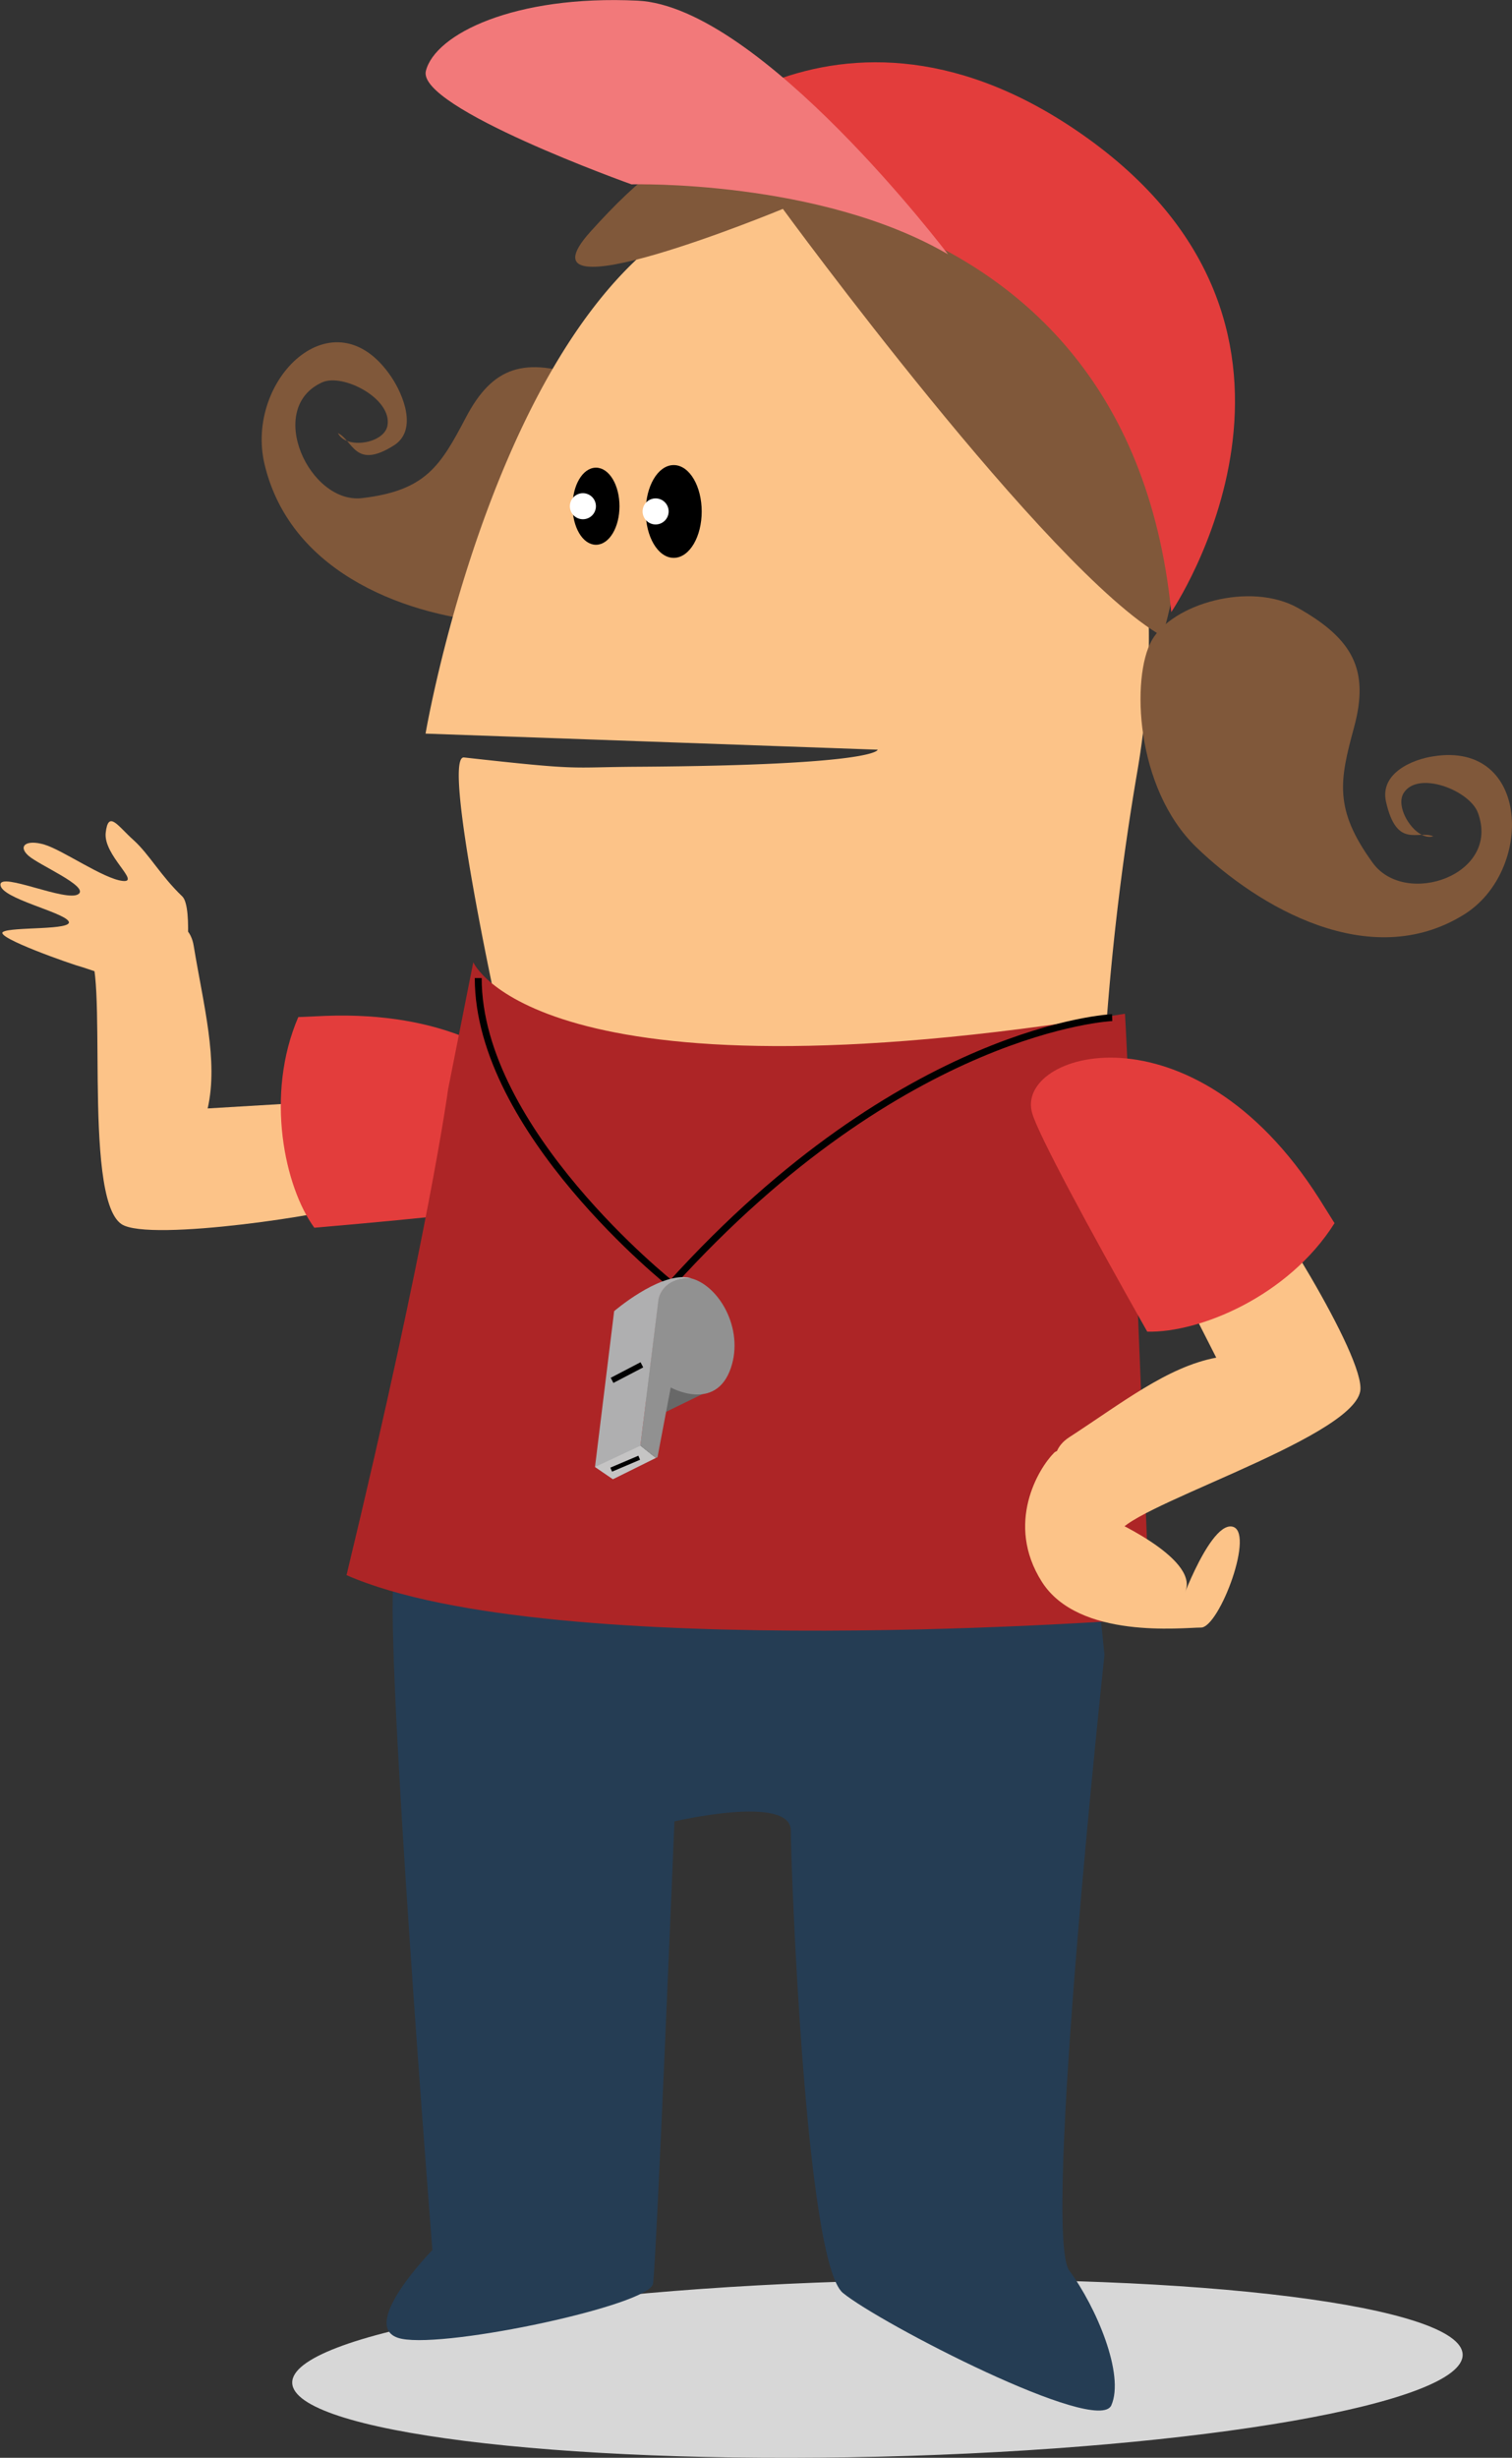 <?xml version="1.0" encoding="UTF-8"?>
<svg xmlns="http://www.w3.org/2000/svg" onmouseup="{ if(window.parent.document.onmouseup) window.parent.document.onmouseup(arguments[0]);}" viewBox="0 0 232.26 377.44"><rect x="0" y="0" width="232.26" height="377.44" fill="#333333" stroke="none"/><defs><style>.cls-1{fill:#fcc388;}.cls-2{fill:#e33d3c;}.cls-3{fill:#80583a;}.cls-4{fill:#d7d7d7;}.cls-5{fill:#253d54;}.cls-6{fill:#ad2526;}.cls-10,.cls-12,.cls-15,.cls-17,.cls-7{stroke:#000;}.cls-7{stroke-width:0.6px;}.cls-8{fill:#fff;}.cls-9{fill:#f2797a;}.cls-10,.cls-12,.cls-15,.cls-17{fill:none;}.cls-10{stroke-width:1.06px;}.cls-11{fill:#686868;}.cls-12{stroke-width:0.3px;}.cls-13{fill:#919191;}.cls-14{fill:#afafb0;}.cls-15{stroke-width:0.89px;}.cls-16{fill:#c5c4c4;}.cls-17{stroke-width:0.67px;}</style></defs><g data-name="Layer 2" id="Layer_2"><g id="scrumMaster"><path data-cppathid="10000" d="M53.46,185.1c-1,1.08-30.56,5.76-34.81,2.88-6.19-4.2-1.76-40.85-5.31-41.89s14.9-10.05,16.41-.87,3.82,17.69,2.15,25l30.35-1.81Z" class="cls-1"/><path data-cppathid="10001" d="M45.82,156.19,50.1,156c35.66-1.27,44.14,25.51,34.84,28.31-3.22,1-18.1,2.64-36.66,4.23C43.74,182.31,40.66,168.18,45.82,156.19Z" class="cls-2"/><path data-cppathid="10002" d="M102.16,78.68c1.53-6.32-4.44-17.93-12.37-20.7-9.17-3.21-14.09-1.77-18.25,6.18-3.89,7.41-6.17,11.18-15.88,12.33-8.1,1-15-13.82-6.15-17.78,3.18-1.42,10.82,2.53,10,6.7-.56,2.74-6.38,3.63-7.6,1.1,2.33,1.11,2.59,5.69,8.6,1.89,3.67-2.33,1.46-7.76-.42-10.55-8.81-13-22.54.47-19.45,13.46,4.13,17.32,22.88,23.42,35.59,24.3S100.64,85,102.16,78.68Z" class="cls-3"/><path data-cppathid="10003" d="M224.68,361.58c.18,7.46-39.92,14.48-89.57,15.69s-90-3.87-90.22-11.33,39.92-14.49,89.57-15.69S224.5,354.12,224.68,361.58Z" class="cls-4"/><path data-cppathid="10004" d="M65.37,112.66s14.4-85,58.22-83.45,58.4,47,51.1,89.35a410.67,410.67,0,0,0-5,42.54c-1.37,20.75-3.89,35-3.89,35L70,177.94l5.54-12.51.91-10.11s-8.6-39.38-5.17-39c18.37,2.05,15.84,1.5,26.54,1.43,37.22-.23,37-2.62,37-2.62Z" class="cls-1"/><path data-cppathid="10005" d="M169.66,254.12s-9.58,88.92-5.41,94.56,8.54,16,6.46,20.7-35.49-12.56-41.23-17.26-8-65.39-8-71-17.88-1.41-17.88-1.41-2.77,67.74-3.29,71S69,360.59,61.73,359.17s4.69-13.64,4.69-13.64-7.84-98.93-5.75-104.11,107.43-2.35,107.43-2.35Z" class="cls-5"/><path data-cppathid="10006" d="M172.81,155.68C82.4,170.38,72.7,147.77,72.7,147.77l-3.87,19.52s-2.9,21.91-15.6,74.6c31.6,13.86,123.43,6.66,123.43,6.66S173.36,164,172.81,155.68Z" class="cls-6"/><path data-cppathid="10007" d="M99.49,78.55c0,3.76,1.8,6.82,4,6.82s4-3.06,4-6.82-1.8-6.83-4-6.83S99.49,74.78,99.49,78.55Z" class="cls-7"/><path data-cppathid="10008" d="M88.25,77.74c0,3.11,1.48,5.62,3.3,5.62s3.31-2.51,3.31-5.62-1.49-5.62-3.31-5.62S88.25,74.64,88.25,77.74Z" class="cls-7"/><path data-cppathid="10009" d="M98.71,78.54a2,2,0,1,0,2-2A2,2,0,0,0,98.71,78.54Z" class="cls-8"/><path data-cppathid="10010" d="M87.54,77.74a2,2,0,1,0,2-2A2,2,0,0,0,87.54,77.74Z" class="cls-8"/><path data-cppathid="10011" d="M120.26,32.08S161,87.82,178.55,97.7c9.2-30.58-5.48-66.09-44.92-73.86-21-4.13-27.22-5.72-42.95,11.76C78.19,49.48,120.26,32.08,120.26,32.08Z" class="cls-3"/><path data-cppathid="10012" d="M179.92,94s29-42.66-12.84-72.76C128.62-6.4,99.72,23,99,28.31,99,28.31,172.8,23,179.92,94Z" class="cls-2"/><path data-cppathid="10013" d="M145.62,39.05S116.83,1,97.93.1,66.85,5.24,65.42,10.89,97,28.31,97,28.31,125.82,27.52,145.62,39.05Z" class="cls-9"/><path data-cppathid="10014" d="M176.92,98.35c3.15-5.58,15.06-9.11,22.44-5,8.55,4.81,11,9.6,8.64,18.34-2.22,8.16-3.14,12.55,2.87,20.82,5,6.89,19.7,1.86,16.15-7.7-1.28-3.45-9.25-6.55-11.42-3-1.44,2.35,2,7.44,4.57,6.62-2.36-1-5.6,2-7.26-5.29-1-4.44,4.14-6.55,7.32-7,14.84-2.34,15.43,17.64,4.62,24.33-14.43,8.94-31.59-1.2-41.06-10.34S173.77,103.93,176.92,98.35Z" class="cls-3"/><path data-cppathid="10015" d="M192,182.14c1.41.48,17.91,26.36,16.94,31.53-1.41,7.52-37.64,18.34-37.17,22.11s-15.52-9.88-7.53-15.06,15.06-10.82,22.59-12.23l-14.12-27.76Z" class="cls-1"/><path data-cppathid="10016" d="M205,187.84q-1.17-1.89-2.33-3.72c-19.56-30.86-47.1-22.52-44.08-13.05,1,3.27,8.24,16.82,17.64,33.43C184.14,204.71,197.87,199.14,205,187.84Z" class="cls-2"/><path data-cppathid="10017" d="M169.9,233s14.11,6.12,12.23,11.29,3.29-10.35,7.06-9.87-1.88,15.52-4.7,15.52-18.82,1.88-24.47-7.06-.47-17.4,1.88-19.76S169.9,233,169.9,233Z" class="cls-1"/><path data-cppathid="10018" d="M170.84,156.27s-32,1.41-67.74,40.93c0,0-29.64-23.52-29.64-47" class="cls-10"/><polygon data-cppathid="10019" points="110.25 212.95 100.47 217.71 97.81 212.19 103.7 205.87 110.25 212.95" class="cls-11"/><polyline data-cppathid="10020" points="91.98 225.48 98.37 222.02 100.38 223.58" class="cls-12"/><path data-cppathid="10021" d="M101.09,199.65s.36-3.4,5-3.36c4.3,1.06,8.24,7.73,6.18,13.78-2.33,6.85-9.24,3-9.24,3L101,223.78l-.24.12L98.37,222Z" class="cls-13"/><path data-cppathid="10022" d="M94.34,201.35s6.66-5.73,11.19-5.19c.2,0,.41.08.61.13-4.69,0-5,3.36-5,3.36L98.37,222l2.35,1.88-6.57,3.26-2.75-1.88Z" class="cls-14"/><line data-cppathid="10023" y2="209.59" x2="98.6" y1="211.98" x1="94.02" class="cls-15"/><polygon data-cppathid="10024" points="98.37 222.02 100.72 223.9 94.15 227.16 91.4 225.28 98.37 222.02" class="cls-16"/><line data-cppathid="10025" y2="223.86" x2="98.19" y1="225.69" x1="93.89" class="cls-17"/><path data-cppathid="10026" d="M28.37,150.65s1.41-11.31-.38-13c-3.32-3.17-5.07-6.48-7.5-8.66s-3.84-4.61-4.25-1.13,5.5,7.76,2.57,7.42-9.19-4.75-12-5.58-4.1.24-2.44,1.71,9.28,4.69,7.7,5.88c-1.8,1.35-12.12-3.48-12-1.4s9.56,4.14,10.46,5.58-8.83.81-10.08,1.65,10.64,5,12.07,5.37,10.28,4.11,13.3.44Z" class="cls-1"/></g></g></svg>